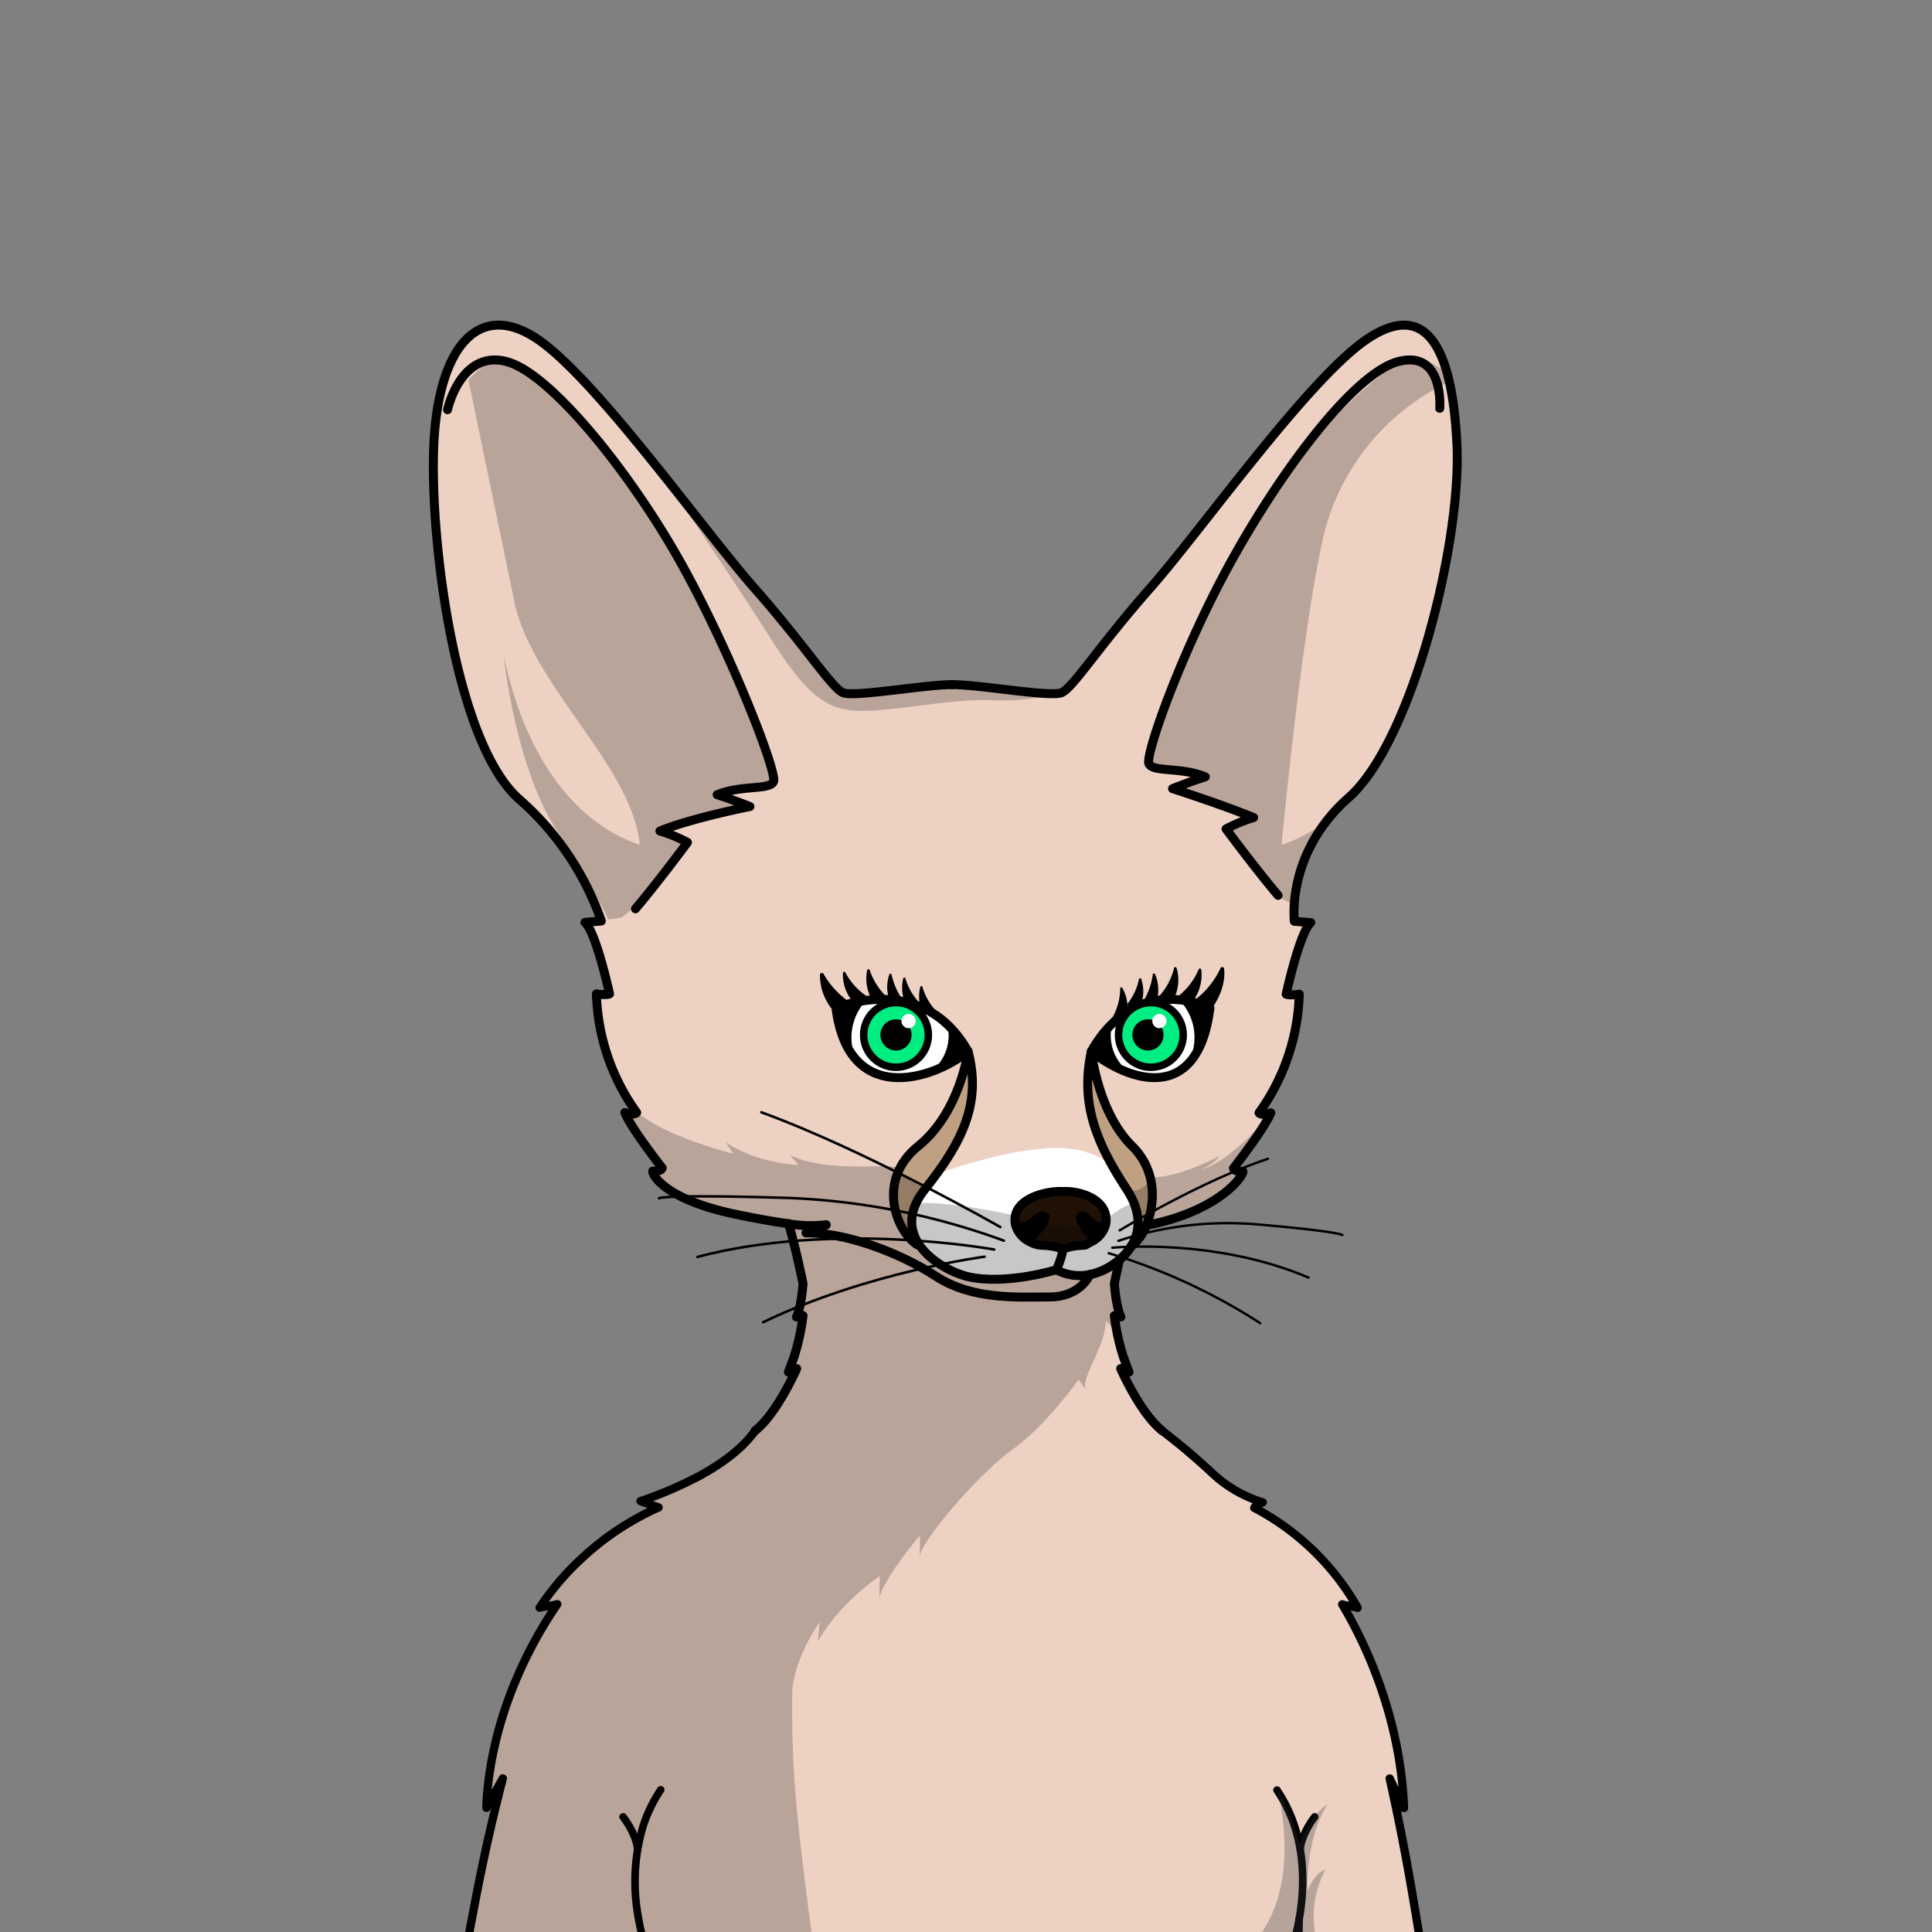 <svg xmlns="http://www.w3.org/2000/svg" viewBox="0 0 432 432">
  <rect x="0" y="0" width="432" height="432" fill="#808080" stroke="none"/>
  <defs>
    <style>.GUNDAN_DESERT_FOX_BODY_DESERT_FOX_BODY_42_cls-1{isolation:isolate;}.GUNDAN_DESERT_FOX_BODY_DESERT_FOX_BODY_42_cls-2{fill:#edd2c4;}.GUNDAN_DESERT_FOX_BODY_DESERT_FOX_BODY_42_cls-3{fill:#fff;}.GUNDAN_DESERT_FOX_BODY_DESERT_FOX_BODY_42_cls-4{fill:#bfa082;}.GUNDAN_DESERT_FOX_BODY_DESERT_FOX_BODY_42_cls-10,.GUNDAN_DESERT_FOX_BODY_DESERT_FOX_BODY_42_cls-11,.GUNDAN_DESERT_FOX_BODY_DESERT_FOX_BODY_42_cls-12,.GUNDAN_DESERT_FOX_BODY_DESERT_FOX_BODY_42_cls-5,.GUNDAN_DESERT_FOX_BODY_DESERT_FOX_BODY_42_cls-6,.GUNDAN_DESERT_FOX_BODY_DESERT_FOX_BODY_42_cls-8{fill:none;stroke:#000;stroke-linecap:round;stroke-linejoin:round;}.GUNDAN_DESERT_FOX_BODY_DESERT_FOX_BODY_42_cls-5{stroke-width:0.57px;}.GUNDAN_DESERT_FOX_BODY_DESERT_FOX_BODY_42_cls-6{stroke-width:0.54px;}.GUNDAN_DESERT_FOX_BODY_DESERT_FOX_BODY_42_cls-7{fill:#201106;}.GUNDAN_DESERT_FOX_BODY_DESERT_FOX_BODY_42_cls-8{stroke-width:2px;}.GUNDAN_DESERT_FOX_BODY_DESERT_FOX_BODY_42_cls-9{fill:#00ee81;}.GUNDAN_DESERT_FOX_BODY_DESERT_FOX_BODY_42_cls-10{stroke-width:1.68px;}.GUNDAN_DESERT_FOX_BODY_DESERT_FOX_BODY_42_cls-11{stroke-width:1.86px;}.GUNDAN_DESERT_FOX_BODY_DESERT_FOX_BODY_42_cls-12{stroke-width:1.69px;}.GUNDAN_DESERT_FOX_BODY_DESERT_FOX_BODY_42_cls-13{fill:#383838;opacity:0.3;}.GUNDAN_DESERT_FOX_BODY_DESERT_FOX_BODY_42_cls-13,.GUNDAN_DESERT_FOX_BODY_DESERT_FOX_BODY_42_cls-14{mix-blend-mode:multiply;}.GUNDAN_DESERT_FOX_BODY_DESERT_FOX_BODY_42_cls-14{opacity:0.22;}</style>
  </defs>
  <g class="GUNDAN_DESERT_FOX_BODY_DESERT_FOX_BODY_42_cls-1">
    <g id="body">
      <path class="GUNDAN_DESERT_FOX_BODY_DESERT_FOX_BODY_42_cls-2" d="M310.74,397.67c3.44,15.52,4.93,24.82,7.1,38.05H104.26c2.48-13.23,4.21-22.53,8.16-38.05l-1.82,3.27v0l-1.84,3.3c0-.28,0-.55,0-.83h0c.82-15.77,6.93-31.66,15.84-44.69-.4.1-.76.18-1.09.24l-.63.11c-.61.09-1.2.18-1.94.35h0l-.29.07c.3-.46.61-.91.93-1.36s.61-.85.92-1.27l.06-.08c.54-.72,1.09-1.43,1.66-2.12,1.23-1.48,2.54-2.89,3.9-4.25l1-1.06.09-.09.5-.5.62-.58.05-.05.33-.3c.3-.28.61-.56.93-.82a62.39,62.39,0,0,1,15.56-9.87l-1-.36,0,0-.11,0h0l-.12-.05-2.8-1,.16-.05a87.4,87.4,0,0,0,11.87-5c1-.48,1.83-1,2.67-1.45,5.76-3.35,9.13-6.65,10.92-9.24l0,0a18.42,18.42,0,0,0,3-3.06c.24-.3.47-.61.69-.92.51-.68,1-1.39,1.44-2.09l.49-.8,0-.07a68.48,68.48,0,0,0,3.3-6.13v0a.61.61,0,0,1,.05-.12l0-.05.06-.15v0l.21-.46-.63.26-1.22.51s0-.06,0-.16h0c0-.13.13-.36.28-.75h0l0-.09.89-2.4a51.17,51.17,0,0,0,2-9.19l-.51.1-1,.19.06-.11v0a1.64,1.64,0,0,0,.1-.22c0-.06,0-.13.08-.21l.09-.27,0,0a15.36,15.36,0,0,0,.41-1.55c.07-.32.14-.67.21-1.07l.06-.35c.06-.35.12-.74.17-1.15a1,1,0,0,0,0-.24c.08-.55.14-1.15.2-1.81a.06.06,0,0,0,0,0v-.09l0-.27c-.84-4-1.56-7.13-2.17-9.52l-.15-.58c-.14-.55-.28-1.06-.41-1.53-.18-.67-.34-1.25-.5-1.76v0c-2.79-.37-6.41-1-11.29-2-1.3-.26-2.51-.54-3.65-.83l-1.09-.29-.83-.23c-.68-.2-1.33-.4-1.94-.6l-1-.35-.91-.34c-.56-.21-1.08-.43-1.57-.64a5.38,5.38,0,0,1-.55-.24c-.43-.19-.83-.38-1.21-.57a20.71,20.71,0,0,1-4.33-2.84l0,0a7.63,7.63,0,0,1-1.63-1.92,2.25,2.25,0,0,1-.22-.5.68.68,0,0,1,0-.17.41.41,0,0,1,0-.15v0h.12a5,5,0,0,0,.69,0,.73.73,0,0,0,.22,0l.23,0,.24-.07a1.69,1.69,0,0,0,.27-.13l.06,0,0,0h0l0,0a.53.53,0,0,0,.21-.33s-.67-.85-1.63-2.13l0,0-.61-.82a.62.62,0,0,1-.09-.12c-1-1.33-2.15-2.94-3.21-4.51-.24-.38-.49-.74-.73-1.11l-.68-1.07c-.21-.35-.4-.68-.57-1l0,0-.05-.08-.18-.33a12.4,12.4,0,0,1-.54-1.15,5.81,5.81,0,0,0,1.7.32c.81,0,.94-.32.94-.32s-.16-.2-.43-.58l-.15-.2a2.49,2.49,0,0,1-.17-.24c-.36-.51-.82-1.2-1.34-2.07l-.32-.54a46,46,0,0,1-2.49-4.91c-.12-.27-.24-.54-.35-.82-.36-.86-.71-1.77-1-2.73-.15-.43-.3-.87-.44-1.31s-.25-.81-.37-1.23-.18-.61-.26-.93-.18-.65-.26-1c0-.15-.07-.29-.1-.44q-.28-1.17-.51-2.4c-.08-.38-.14-.78-.21-1.17-.23-1.44-.4-3-.5-4.52,0-.48-.06-1-.08-1.45,2.28.36,2.94,0,2.94,0s-3-13.78-5.5-16l3.66-.3,0-.06-.06-.2a.56.56,0,0,0,0-.12c-.17-.53-.54-1.61-1.16-3.08-.09-.23-.19-.47-.3-.71s-.11-.25-.16-.38l-.15-.33c-.05-.11-.1-.23-.16-.35a59.39,59.39,0,0,0-2.88-5.56l-.75-1.26q-.22-.39-.48-.78c-.14-.22-.28-.45-.44-.68-.63-1-1.33-2-2.08-3-.56-.77-1.15-1.55-1.78-2.34a0,0,0,0,1,0,0q-.47-.58-1-1.17c-.32-.38-.64-.77-1-1.15-.56-.63-1.14-1.27-1.75-1.91-.35-.39-.73-.77-1.12-1.15-1-1-2-1.95-3.07-2.91C102,166.37,96.07,121.59,97,99.62l.06-1.12c0-.37,0-.73.07-1.1s.07-.93.11-1.38c0-.16,0-.31,0-.47,0-.45.08-.89.14-1.32l.12-1c0-.33.09-.66.14-1s.1-.65.16-1v0c.06-.37.12-.73.19-1.08s.15-.83.24-1.23.19-.88.29-1.31a1.6,1.6,0,0,1,0-.21c.11-.44.22-.87.34-1.29l.27-.93c.1-.31.19-.61.29-.91q.3-.89.63-1.71a23.33,23.33,0,0,1,1.55-3.25l.28-.47c.12-.21.25-.41.38-.61s.31-.46.46-.67a13.77,13.77,0,0,1,.89-1.1c.15-.18.31-.35.47-.51a3.91,3.91,0,0,1,.36-.35.34.34,0,0,1,.12-.12c.33-.3.66-.58,1-.84a6,6,0,0,1,.52-.36q.27-.18.54-.33c.18-.1.36-.2.55-.29a8.81,8.81,0,0,1,2.32-.78l.61-.1c.21,0,.41,0,.62-.06a10.93,10.93,0,0,1,1.89.05l.62.09.12,0c.34.06.69.14,1,.23l.14,0,.65.2.67.24.68.28.56.25,1.12.57.85.5c.29.17.58.35.87.55,5.17,3.43,12,10.77,19.11,19.21.79.93,1.58,1.88,2.38,2.85,1.78,2.15,3.56,4.35,5.33,6.56l0,.06h0l1.16,1.44.24.31h0l.54.68.29.37h0c.1.14.21.27.31.4s.09.1.13.16l.39.49c.06.07.11.14.17.2l.36.46.3.39.48.59.35.46.18.22c.43.55.86,1.1,1.3,1.64l.16.21,1.29,1.64,2.65,3.37.79,1c4.07,5.16,7.73,9.74,10.61,13l.55.63.08.09q2.87,3.28,5.23,6.17l.86,1.06c2.5,3.05,4.59,5.73,6.34,8l.09.12c1.77,2.26,3.19,4.06,4.34,5.33.12.14.24.27.37.4a7.76,7.76,0,0,0,1.85,1.58l.16.07a2.74,2.74,0,0,0,.41.1,6.33,6.33,0,0,0,.86.09h.35c.71,0,1.59,0,2.6-.08l1.07-.08c3-.25,6.75-.73,10.29-1.13l1.58-.18c1.68-.19,3.28-.35,4.67-.45l.74-.05.33,0h.19l.4,0,.9,0c.72,0,1.57,0,2.52.11l1,.08,1.56.14.82.09,1.09.12c1.36.14,2.78.31,4.19.48l1.31.16.31,0,.49.06,3.33.37h.07l1,.09,2.46.21.37,0,.34,0a22.7,22.7,0,0,0,2.29,0h0a3.7,3.7,0,0,0,1.35-.26l.29-.18.09-.07h0a5.52,5.52,0,0,0,.82-.68,3.5,3.5,0,0,0,.28-.27c.3-.3.62-.65,1-1l.28-.32.29-.34.66-.79c2.2-2.69,5.2-6.69,9.29-11.7l1.14-1.39,1.2-1.44c.4-.49.82-1,1.25-1.49l.05-.06,1.27-1.47c.58-.68,1.19-1.39,1.82-2.1,11.53-13.1,35.47-47,48.58-55.73a25,25,0,0,1,2.45-1.44c.43-.23.85-.42,1.26-.59a12.58,12.58,0,0,1,2.63-.83,8.06,8.06,0,0,1,.93-.14,7.06,7.06,0,0,1,1.52,0h.23a4,4,0,0,1,.5.07,4.88,4.88,0,0,1,.55.12l.18,0a4.27,4.27,0,0,1,.54.18,4,4,0,0,1,.6.26,3.29,3.29,0,0,1,.49.26l.2.12a7.77,7.77,0,0,1,1.38,1.09l.23.23a4,4,0,0,1,.39.43c.16.19.32.38.48.59s.3.41.45.63a16.55,16.55,0,0,1,.85,1.44c.13.25.26.52.39.79,0,0,0,0,0,0a27.43,27.43,0,0,1,1,2.64c.22.64.42,1.31.61,2,0,0,0,0,0,.06h0c.12.49.25,1,.36,1.5s.17.75.25,1.13c.23,1.16.44,2.39.63,3.67.08.57.16,1.16.23,1.76.05.42.1.85.14,1.28.09.79.16,1.61.22,2.44.05.65.1,1.3.14,2s.08,1.35.11,2c1,22-10.13,66.35-24.2,78.76-.35.3-.69.61-1,.92l-1,.93c-.31.31-.61.63-.89.94a35.65,35.65,0,0,0-2.39,2.84h0c-.17.22-.33.45-.49.67l-.46.65c-.31.45-.61.9-.88,1.35-.09.13-.16.25-.23.37l-.2.34v0h0c-.25.41-.48.82-.69,1.22s-.28.52-.4.78a31.54,31.54,0,0,0-1.84,4.37c-.09.25-.17.51-.25.76s-.21.68-.3,1a1.82,1.82,0,0,0-.07.25c-.08.28-.15.54-.21.81l0,.11c-.06.23-.11.45-.16.67s-.11.52-.16.77a.13.13,0,0,1,0,.06c-.06.26-.1.52-.14.77-.08.45-.15.88-.2,1.3-.1.74-.16,1.42-.2,2a.28.28,0,0,1,0,.09c0,.1,0,.2,0,.29a21.15,21.15,0,0,0,0,3.31l3.67.3c-2.49,2.2-5.5,16-5.5,16s.66.36,2.93,0a47.72,47.72,0,0,1-9,26.53s.29.73,2.64,0a15.7,15.7,0,0,1-1,1.91L283,251l-.31.51-.49.76-.2.32c-.17.27-.43.67-.76,1.15h0l-.14.19-.21.32-.1.13-.47.68-.88,1.24c-1.92,2.66-3.66,4.88-3.66,4.88a.52.52,0,0,0,.06.15.86.86,0,0,0,.19.22l.1.06.16.08.11.05h0a2.58,2.58,0,0,0,.38.1l.3,0,.22,0h.6a1.17,1.17,0,0,1-.16.54,4.62,4.62,0,0,1-.26.46l-.08.13-.09.13a14.75,14.75,0,0,1-2.18,2.42,30.51,30.51,0,0,1-8.45,5.25l-.92.39-1.09.42c-.46.17-.93.34-1.41.5l-.73.24-.75.23c-.9.28-1.85.53-2.84.77l-.59.14q-.75.18-1.53.33l-.52.11c-.15.36-.31.71-.48,1-.05.11-.11.21-.16.31l0,0a5,5,0,0,1-.29.5l0,0a.41.41,0,0,1,0,.09.56.56,0,0,1-.05.08,10,10,0,0,1-1.18,1.57l-.35.35a4.59,4.59,0,0,1-.41.36l-.07.05-.16.11h0l-.09.06-.12.18a.12.12,0,0,1-.05.07.44.44,0,0,1-.1.15.75.75,0,0,1-.07.12l-.1.14-.14.21,0,0v0l0,.06c-.1.12-.19.24-.3.36l-.17.21-.07.09,0,0a.41.41,0,0,1-.09.1,2,2,0,0,1-.24.26c-.17.19-.35.37-.53.54l-.2.19-.34.31h0c0,.1,0,.2-.07.3h0c-.06.24-.12.49-.17.75a0,0,0,0,0,0,0c-.16.72-.33,1.47-.5,2.27-.14.65-.28,1.33-.43,2,.07.86.15,1.63.25,2.31a.41.41,0,0,0,0,.11l0,.27a.59.59,0,0,1,0,.14,27.74,27.74,0,0,0,.55,2.84.49.49,0,0,0,0,.11v0a6.88,6.88,0,0,0,.57,1.62l-.78-.15-.69-.14a.87.87,0,0,0,0,.11.28.28,0,0,1,0,.09c0,.12,0,.31.08.54s0,.26,0,.41,0,0,0,0,0,.16,0,.25v0h0l.13.84c0,.2.07.41.11.62l0,.22c.19,1.07.42,2.29.72,3.47,0,.15.07.3.11.45.08.32.17.63.26.93s.1.35.16.52.15.46.23.67l1.28,3.43-1.87-.78s4.41,10.07,9.3,13.89a144.08,144.08,0,0,1,11.32,9.57,28.6,28.6,0,0,0,11.2,6.45c-1.18.5-1.6.7-1.89,1.23a56.94,56.94,0,0,1,23.11,22.35c-1.35-.38-2.1-.38-3.45-.77,7.89,13.26,13.25,29.48,13.81,45.53C312.76,401.87,311.91,400.07,310.74,397.67Z" />
      <path class="GUNDAN_DESERT_FOX_BODY_DESERT_FOX_BODY_42_cls-3" d="M249.31,261.71s-3.31-5.34-14.14-5S210,262.33,210,262.33s-7.76,6.57-5.95,12.78,8.1,12,17.9,10.94,12.7-2.76,15.09-1.68,12.74-.86,15.18-4.46,3.15-9.19,1-12.45S249.31,261.71,249.31,261.71Z" />
      <path class="GUNDAN_DESERT_FOX_BODY_DESERT_FOX_BODY_42_cls-4" d="M216.71,236.08a33,33,0,0,1-8.65,17c-7.32,7.34-9.16,11.79-8,16.89a15.32,15.32,0,0,0,4.19,7.7s-.43-9.21,3.9-13.88A35.22,35.22,0,0,0,216.46,248C217.65,242.73,216.71,236.08,216.71,236.08Z" />
      <path class="GUNDAN_DESERT_FOX_BODY_DESERT_FOX_BODY_42_cls-4" d="M242.72,239s.35,12.72,3.94,18.22,6.84,9.92,7.2,14.07a22.8,22.8,0,0,1,0,5.9s4-3.1,3.37-11.23-5.16-10.4-7.69-14.33-5.52-13.5-5.52-13.5Z" />
      <path class="GUNDAN_DESERT_FOX_BODY_DESERT_FOX_BODY_42_cls-5" d="M224.47,277.42a157.24,157.24,0,0,0-48.95-9.58c-27.27-.8-28.15.09-28.15.09" />
      <path class="GUNDAN_DESERT_FOX_BODY_DESERT_FOX_BODY_42_cls-5" d="M222.31,279.4s-35.38-6.52-66.37,1.65" />
      <path class="GUNDAN_DESERT_FOX_BODY_DESERT_FOX_BODY_42_cls-5" d="M220.16,281s-26.19,3.42-49.54,14.66" />
      <path class="GUNDAN_DESERT_FOX_BODY_DESERT_FOX_BODY_42_cls-5" d="M223.68,274.38s-29.69-17-53.44-25.67" />
      <path class="GUNDAN_DESERT_FOX_BODY_DESERT_FOX_BODY_42_cls-6" d="M250.08,277.46a77.61,77.61,0,0,1,31.51-3.64c17.91,1.56,18.57,2.34,18.57,2.34" />
      <path class="GUNDAN_DESERT_FOX_BODY_DESERT_FOX_BODY_42_cls-6" d="M248.71,279s22.8-2.31,43.9,6.68" />
      <path class="GUNDAN_DESERT_FOX_BODY_DESERT_FOX_BODY_42_cls-6" d="M247.92,280.22a133.08,133.08,0,0,1,33.86,15.64" />
      <path class="GUNDAN_DESERT_FOX_BODY_DESERT_FOX_BODY_42_cls-6" d="M250.36,275.11s18.2-11.08,33.16-16" />
      <path class="GUNDAN_DESERT_FOX_BODY_DESERT_FOX_BODY_42_cls-7" d="M237.28,279.54s-1.49.33-5.26-1.22-5-2.41-5-5.47,3.71-5.61,9.25-6.44,11,3,11.44,4.1.5,4.3-1.22,5.94-6.9,2.68-6.9,2.68Z" />
      <path class="GUNDAN_DESERT_FOX_BODY_DESERT_FOX_BODY_42_cls-8" d="M237.64,266.43c-3.52-.2-10.11,1.42-10.64,5.66a4.82,4.82,0,0,0,.07,1.79,6,6,0,0,0,3.29,3.83,6.24,6.24,0,0,0,2.74.74,14.88,14.88,0,0,1,4.54.83" />
      <path class="GUNDAN_DESERT_FOX_BODY_DESERT_FOX_BODY_42_cls-8" d="M237.64,279.28a14.88,14.88,0,0,1,4.54-.83c.73,0,.74-.24,1.74-.74a6,6,0,0,0,3.29-3.83,5,5,0,0,0,.08-1.79c-.54-4.24-6.13-5.86-9.65-5.66" />
      <path d="M231.15,271.82a8.5,8.5,0,0,1-4.08,2.06,6,6,0,0,0,3.29,3.83s1.79-.75,3.69-3.71S233.17,270,231.15,271.82Z" />
      <path d="M243.73,271.82c-1.79-1.78-4.26-.78-2.57,2.18s3.26,3.71,3.26,3.71a5.81,5.81,0,0,0,2.91-3.83A7.13,7.13,0,0,1,243.73,271.82Z" />
      <path class="GUNDAN_DESERT_FOX_BODY_DESERT_FOX_BODY_42_cls-3" d="M186.93,225.42c2.78,21.91,21.4,16.19,29.53,9.67C206.2,217,186.93,225.42,186.93,225.42Z" />
      <path class="GUNDAN_DESERT_FOX_BODY_DESERT_FOX_BODY_42_cls-3" d="M244,235.09c8.13,6.52,23.74,12.24,26.53-9.67C270.55,225.42,254.28,217,244,235.09Z" />
      <path class="GUNDAN_DESERT_FOX_BODY_DESERT_FOX_BODY_42_cls-8" d="M186.93,225.42s19.27-8.43,29.53,9.67C208.33,241.61,189.71,247.33,186.93,225.42Z" />
      <path class="GUNDAN_DESERT_FOX_BODY_DESERT_FOX_BODY_42_cls-9" d="M200.35,224.18a7.23,7.23,0,1,0,7.23,7.23A7.23,7.23,0,0,0,200.35,224.18Z" />
      <circle cx="200.35" cy="231.41" r="3.49" />
      <circle class="GUNDAN_DESERT_FOX_BODY_DESERT_FOX_BODY_42_cls-3" cx="203.16" cy="228.31" r="1.59" />
      <circle class="GUNDAN_DESERT_FOX_BODY_DESERT_FOX_BODY_42_cls-10" cx="200.35" cy="231.41" r="7.23" />
      <path d="M211.82,229.07a10.21,10.21,0,0,1-3.76,10.61,63.38,63.38,0,0,0,8.4-4.59Z" />
      <path d="M193.91,223.46a12.1,12.1,0,0,0-2.61,13.15,30.56,30.56,0,0,1-4-11.08A45.11,45.11,0,0,1,193.91,223.46Z" />
      <path class="GUNDAN_DESERT_FOX_BODY_DESERT_FOX_BODY_42_cls-8" d="M270.55,225.42S254.28,217,244,235.09C252.15,241.61,267.76,247.33,270.55,225.42Z" />
      <path class="GUNDAN_DESERT_FOX_BODY_DESERT_FOX_BODY_42_cls-9" d="M257.34,224.18a7.23,7.23,0,1,1-7.23,7.23A7.23,7.23,0,0,1,257.34,224.18Z" />
      <circle cx="256.69" cy="231.41" r="3.49" />
      <circle class="GUNDAN_DESERT_FOX_BODY_DESERT_FOX_BODY_42_cls-3" cx="259.25" cy="228.31" r="1.59" />
      <circle class="GUNDAN_DESERT_FOX_BODY_DESERT_FOX_BODY_42_cls-10" cx="257.34" cy="231.41" r="7.23" />
      <path d="M248.66,229.07a10.21,10.21,0,0,0,3.76,10.61,63.38,63.38,0,0,1-8.4-4.59Z" />
      <path d="M263.57,223.46a12.1,12.1,0,0,1,2.61,13.15,30.79,30.79,0,0,0,4-11.08A45.11,45.11,0,0,0,263.57,223.46Z" />
      <path class="GUNDAN_DESERT_FOX_BODY_DESERT_FOX_BODY_42_cls-8" d="M236.18,283.93s-11.18,3.45-19.62,1.56c-6.15-1.38-18.27-8.89-9.77-19.54s12.7-19.4,9.67-30.86c0,0-1.76,13.63-11.14,21.18s-5,19-.21,22.07" />
      <path class="GUNDAN_DESERT_FOX_BODY_DESERT_FOX_BODY_42_cls-8" d="M237.7,279.28a17.14,17.14,0,0,1-1.52,4.65,11,11,0,0,0,7.5,1.05c.32-.06.65-.14,1-.23a15.34,15.34,0,0,0,5.68-3.12c3.7-3.2,6.23-8.58,1.59-15.68-7-10.66-10.41-19.4-7.92-30.86,0,0,1.44,13.63,9.12,21.18,5.49,5.4,5.21,12.8,3.18,17.7a11,11,0,0,1-3,4.37" />
      <path class="GUNDAN_DESERT_FOX_BODY_DESERT_FOX_BODY_42_cls-8" d="M176.29,273.62c-2.79-.37-6.41-1-11.29-2-15.68-3.15-19.13-8.64-19.05-9.74,2.05.08,2.12-.72,2.12-.72s-7-8.88-8.35-12.39c2.35.73,2.64,0,2.64,0a47.78,47.78,0,0,1-9-26.53c2.28.36,2.94,0,2.94,0s-3-13.78-5.5-16l3.66-.3a64.17,64.17,0,0,0-18.34-27.21C102,166.37,96.07,121.59,97,99.62S107,67,120.08,75.76s37.06,42.63,48.59,55.73,17,21.89,19.71,23.35c2.2,1.17,18.32-1.76,24.55-1.76" />
      <path class="GUNDAN_DESERT_FOX_BODY_DESERT_FOX_BODY_42_cls-8" d="M184.74,273.86a29.88,29.88,0,0,1-8.45-.23" />
      <path class="GUNDAN_DESERT_FOX_BODY_DESERT_FOX_BODY_42_cls-8" d="M100.07,91.61s2.84-13.19,12.9-10.84,28.44,25.5,39.58,45.63,21.3,46.42,20.42,48.37-7.13.69-12.61,2.93c3.42,1.08,7.33,2.64,7.33,2.64s-13.29,2.64-20.13,5.48a32.59,32.59,0,0,1,6.16,2.54s-6.35,8.6-11.63,14.85" />
      <path class="GUNDAN_DESERT_FOX_BODY_DESERT_FOX_BODY_42_cls-8" d="M212.93,153.08c6.24,0,22.35,2.93,24.55,1.76,2.76-1.46,8.18-10.26,19.72-23.35s35.47-47,48.58-55.73,19,1.86,20,23.81-10.13,66.35-24.2,78.76S289.42,206,289.42,206l3.67.3c-2.49,2.2-5.5,16-5.5,16s.66.36,2.93,0a47.72,47.72,0,0,1-9,26.53s.29.73,2.64,0c-1.39,3.51-8.36,12.39-8.36,12.39s.07.8,2.13.72c.07,1.1-5.41,8.8-21.08,11.95l-.52.11" />
      <path class="GUNDAN_DESERT_FOX_BODY_DESERT_FOX_BODY_42_cls-8" d="M243.69,285c.32-.06.64-.14,1-.23a15.34,15.34,0,0,0,5.68-3.12,13.19,13.19,0,0,0,2.63-3.07" />
      <path class="GUNDAN_DESERT_FOX_BODY_DESERT_FOX_BODY_42_cls-8" d="M253,278.56a3.14,3.14,0,0,0,.33-.22,11,11,0,0,0,3-4.37" />
      <path class="GUNDAN_DESERT_FOX_BODY_DESERT_FOX_BODY_42_cls-8" d="M321.93,91.3s1-12.88-9-10.53-26.43,24.5-37.57,44.63S256,168.82,256.9,170.77s7.14.68,12.61,2.93c-3.42,1.08-7.33,2.64-7.33,2.64s11.29,3.64,18.13,6.47a33.47,33.47,0,0,0-6.16,2.54s6.35,8.6,11.63,14.86" />
      <path class="GUNDAN_DESERT_FOX_BODY_DESERT_FOX_BODY_42_cls-8" d="M243.69,285s-2,5-9,5-17.18.76-25.48-4.66-20.5-9.82-29-9.67l4.48-1.75h0" />
      <path class="GUNDAN_DESERT_FOX_BODY_DESERT_FOX_BODY_42_cls-8" d="M168.85,319.91c4.89-3.82,9.3-13.89,9.3-13.89l-1.86.78,1.27-3.43a51.17,51.17,0,0,0,2-9.19l-1.47.29s1-1.66,1.47-7.44c-1.4-6.72-2.49-10.92-3.23-13.4h0" />
      <path class="GUNDAN_DESERT_FOX_BODY_DESERT_FOX_BODY_42_cls-8" d="M250.35,281.63c-.37,1.59-.76,3.38-1.18,5.4.48,5.78,1.47,7.44,1.47,7.44l-1.47-.29a50.78,50.78,0,0,0,2,9.19l1.28,3.43-1.87-.78s4.41,10.07,9.3,13.89" />
      <path class="GUNDAN_DESERT_FOX_BODY_DESERT_FOX_BODY_42_cls-11" d="M317.84,435.72c-2.17-13.23-3.66-22.53-7.1-38.05,1.17,2.4,2,4.2,3.19,6.6-.56-16-5.92-32.27-13.81-45.53,1.35.39,2.1.39,3.45.77a56.94,56.94,0,0,0-23.11-22.35c.29-.53.71-.73,1.89-1.23a28.6,28.6,0,0,1-11.2-6.45,144.08,144.08,0,0,0-11.32-9.57" />
      <path class="GUNDAN_DESERT_FOX_BODY_DESERT_FOX_BODY_42_cls-11" d="M168.85,319.91l0,0c-1.79,2.59-5.16,5.89-10.92,9.24-.84.48-1.72,1-2.67,1.45a87.4,87.4,0,0,1-11.87,5l-.16.05,2.8,1,.12.05h0l.11,0,0,0,1,.36A62.39,62.39,0,0,0,131.69,347c-.32.26-.63.54-.93.82l-.33.3-.05.05-.62.58a58.16,58.16,0,0,0-5.53,5.9c-.57.69-1.12,1.4-1.66,2.12l-.06.08c-.31.42-.62.84-.92,1.27s-.63.9-.93,1.36l.29-.07h0c.74-.17,1.33-.26,1.94-.35l.63-.11c.33-.06.69-.14,1.09-.24-8.91,13-15,28.92-15.84,44.69h0c0,.28,0,.55,0,.83l1.84-3.3v0l1.82-3.27c-4,15.52-5.68,24.82-8.16,38.05" />
      <path class="GUNDAN_DESERT_FOX_BODY_DESERT_FOX_BODY_42_cls-12" d="M144.45,435.66s0-.1-.1-.29a46,46,0,0,1-1.68-7h0a43.29,43.29,0,0,1,1.15-20.1,32.27,32.27,0,0,1,3.92-8.07" />
      <path class="GUNDAN_DESERT_FOX_BODY_DESERT_FOX_BODY_42_cls-12" d="M139.32,406.26s2.85,3.53,3.25,7.15" />
      <path class="GUNDAN_DESERT_FOX_BODY_DESERT_FOX_BODY_42_cls-12" d="M288.94,435.37c.16-.49.5-1.55.87-3,1.23-5,2.81-14.78-.49-24.48h0a31.43,31.43,0,0,0-3.66-7.43.76.76,0,0,0-.12-.19" />
      <path class="GUNDAN_DESERT_FOX_BODY_DESERT_FOX_BODY_42_cls-12" d="M290.72,413.41a9.48,9.48,0,0,1,.34-1.65,18.19,18.19,0,0,1,2.91-5.5" />
      <path class="GUNDAN_DESERT_FOX_BODY_DESERT_FOX_BODY_42_cls-12" d="M290.51,429s-.28,4.69.36,6.35" />
      <path class="GUNDAN_DESERT_FOX_BODY_DESERT_FOX_BODY_42_cls-13" d="M285.66,400.42s6.27,22.48-6.28,34.94c18.78,0,15.51.36,15.51.36a22.58,22.58,0,0,1,1.48-17.65c-2.6.72-4,4.79-4,4.79s-.52-11.73,4.48-19.39c-3.42,1.82-6.32,8.83-6.32,8.83S288.38,403.74,285.66,400.42Z" />
      <g class="GUNDAN_DESERT_FOX_BODY_DESERT_FOX_BODY_42_cls-14">
        <path d="M276.42,184.51l-.09,0,.12,0Z" />
        <path d="M143.11,110.87a268,268,0,0,0-18.29-22.66l-.3-1.22c-7.61-6.83-9.86-7.09-13-6.51-3.67.66-6.77,4.48-6.77,4.48s4.47,21.62,10.24,49.5c3.91,18.89,26.36,36.76,28.08,54.44-7.44-2.41-23.78-11.14-30.44-42.27.15,1.46,2.79,25.07,11.8,38.92,7.76,11.95,10.8,18.29,11.6,20.06l3-.46,6.82-5.63,7.43-11.32-5.33-2.75,13.5-4.15,4.06-1.27-4-3.1s10.89-1.27,11.56-2-.86-3-.86-3S157.7,130.8,143.11,110.87Z" />
        <path d="M324.83,85s-3.09-3.82-6.76-4.48S312,80.27,300.84,90.9,275.61,125.74,268,140.55a192.19,192.19,0,0,0-12,30.58c2,.17,4.14.42,6.19.78,6.24,1.09,6.59,1.43,6.59,1.43l-5.24,3.33s14.42,4.85,15.38,5.46l1,.61L277.38,184l-1.05-.1-1.43,1.38h0l-.37.19.37.48v.72l.47.3,1,2,.63-.25,9,11.91,3.41,1.78v-1.65l1.36-6.16c1.35-6.16,4.67-8.56,4.67-8.56l1.12-2.46a34.13,34.13,0,0,1-10,5.34c1.72-17.68,5-48.15,8.92-67A51.59,51.59,0,0,1,324.83,85Z" />
        <path d="M283.22,250s-7.6,9.26-14.46,11.53c3.19-1.66,3.85-3,3.85-3s-9.22,4.94-15.32,4.72c-1.24,3.36-5,3.15-5,3.15L253.4,269a16,16,0,0,0-6.07,3.81c-4.14,2.12-15.13,1.83-20.38-1,0,0-13.6-3.21-22.2-2.78L206,267l1.09-1.51s-4.94-1.27-5.81-4.26c-3.09-1.33-15.45,1.21-24.62-2.9l1.92,2.18s-9.35-.34-16.34-5.15L164,258s-17.17-4.31-22.39-10.24l-.25,1.76-.91.74,6,8.78,1.38,2.49L146,263s3.84,4.66,13.57,6.93,23.3,4.16,23.3,4.16l-1.8,1.25s5.53-.38,16.39,4.5,15.82,9.9,27.38,10.1l11.56.21,4.72-1.8,1.87-2.67,4.63-2.11s5.5-2,8.91-10c8.56-2,18.29-6.5,19.46-8.95l1.16-2.45-1.34-.69s5.13-7.06,6.24-8.84A7.68,7.68,0,0,0,283.22,250Z" />
        <path d="M237.88,154.58a46.48,46.48,0,0,1-15.78,2c-9.17-.35-20,2.1-28.22,2.36s-12.67-2.18-21.58-16.21-25.4-38.34-25.4-38.34,17.88,22.4,27.67,34.28,12.06,15,13.8,15.9S207,153,211.44,153.12s17.13,1.62,17.13,1.62Z" />
        <path d="M250.07,292.81v0a6.84,6.84,0,0,1-.21,1.47,6.73,6.73,0,0,1-.49,1.32h0l.13.84c0,.2.07.41.11.62l0,.22a5.71,5.71,0,0,1-2.31-2c-.19,5.94-5.42,12.38-4.61,15.35l-1.51-2.16s-7.17,10.2-14.68,15.56c-7.26,5.18-19.41,19.22-20.68,23.37a3.56,3.56,0,0,0-.09.39q0-.42,0-.78c0-.17,0-.33,0-.49s0-.55,0-.79c0-.09,0-.18,0-.27,0-.75,0-1.23-.06-1.54v0a1,1,0,0,0,0-.18v-.38a0,0,0,0,0,0,0c-.43.5-8.25,9.86-9.1,14.1l.17-5.06s-8.91,5.85-13.89,14.68l.43-4.37s-5.24,7.16-6.11,14.94a236.81,236.81,0,0,0,.77,24.29c.68,8.37,2.56,23.18,4,33.73H104.07c2.8-14.46,7.3-35.83,7.3-35.83l-.77,1.05v0l-1.8,2.46A73.39,73.39,0,0,1,113.58,379a133.24,133.24,0,0,1,10-20l-.63.11-1.94.35h0a57.22,57.22,0,0,1,8.22-10.07l.09-.09.5-.5.62-.58.05-.05.33-.3c.3-.28.61-.56.93-.82a105.22,105.22,0,0,1,14.6-10.23l0,0-.11,0h0l-.12-.05c-.33-.15-1.06-.44-2.64-1.08a42.89,42.89,0,0,0,11.87-5A68.22,68.22,0,0,0,168.82,320l0,0a81.79,81.79,0,0,0,5.58-6.87l0-.07c1.63-2.28,3.07-4.68,3.45-6.47v0l-.42-.2-.88-.41h0l0-.09c.28-.92,2.69-8.91,2.34-11.49l-.9.08v0l.43-2.18.94-4.73a.06.06,0,0,0,0,0v-.07h0L177,277.53l-1-3.91.24,0h.22l.29,0,.35.05h0l.1,0a41.07,41.07,0,0,1,4.61.95h0l.4.1.95.25c2,.57,4.29,1.14,6.84,1.89h0a.76.76,0,0,1,.2.06.9.9,0,0,1,.22.06,87.64,87.64,0,0,1,11.51,4.28c.54.24,1.06.49,1.57.73l.11.05c1,.48,2,.94,2.86,1.4h0c5,2.5,8.72,4.67,13.75,5.83h0l1.32.28.91.16h.1a33.73,33.73,0,0,0,12,.27h0c.28,0,.54-.11.81-.18a16.2,16.2,0,0,0,3.17-1.09,20.26,20.26,0,0,0,3.32-1.91h0a0,0,0,0,1,0,0,11.81,11.81,0,0,0,.92-.77l0,0a4.07,4.07,0,0,0,.66-.79h0l.07,0,.05,0h0l3.49-1.24L250,282.7s-.22,1-.41,2.29a18,18,0,0,0-.18,4.35.41.41,0,0,0,0,.11l0,.27a.59.59,0,0,1,0,.14,4.89,4.89,0,0,0,.23.84A5.65,5.65,0,0,1,250.07,292.81Z" />
        <path d="M205.85,347.45a3.56,3.56,0,0,0-.09.39l-.17-4.45Z" />
      </g>
      <path d="M186.12,225.75a12.2,12.2,0,0,1-2.78-7.81.43.43,0,0,1,.81-.17,19.16,19.16,0,0,0,6.43,6.71" />
      <path d="M190.48,223.69a9.32,9.32,0,0,1-2-6.13.29.29,0,0,1,.55-.1,14.62,14.62,0,0,0,4.84,5.34" />
      <path d="M194.85,223.3a9.28,9.28,0,0,1-.94-6.37.3.3,0,0,1,.57,0,14.68,14.68,0,0,0,3.89,6.07" />
      <path d="M199,223.89a8.47,8.47,0,0,1-.13-6,.25.25,0,0,1,.48,0,15.61,15.61,0,0,0,3,6.36" />
      <path d="M202.63,224.7a8.5,8.5,0,0,1-.65-5.93.25.25,0,0,1,.48,0,13.43,13.43,0,0,0,3.41,5.75" />
      <path d="M206.42,226.6a8.52,8.52,0,0,1-.64-5.93.25.25,0,0,1,.48,0,13.32,13.32,0,0,0,3.41,5.75" />
      <path d="M271.19,225.17s3.05-4.09,2.52-8.56a.42.42,0,0,0-.81-.1,19.16,19.16,0,0,1-5.88,7.21" />
      <path d="M267.08,223.34a9.63,9.63,0,0,0,1.52-6.52.3.3,0,0,0-.58-.06,15.24,15.24,0,0,1-4.57,6" />
      <path d="M262.67,222.88a9.27,9.27,0,0,0,.42-6.42.29.29,0,0,0-.56,0,14.52,14.52,0,0,1-3.4,6.36" />
      <path d="M258.6,223.8a8.46,8.46,0,0,0-.35-6,.25.25,0,0,0-.48.08,15.38,15.38,0,0,1-2.49,6.58" />
      <path d="M255,224.9a8.47,8.47,0,0,0,.17-6,.25.25,0,0,0-.48,0,13.39,13.39,0,0,1-2.94,6" />
      <path d="M251.94,226.76a8.45,8.45,0,0,0-1-5.87.25.25,0,0,0-.46.13,13.46,13.46,0,0,1-1.71,6.46" />
    </g>
  </g>
</svg>